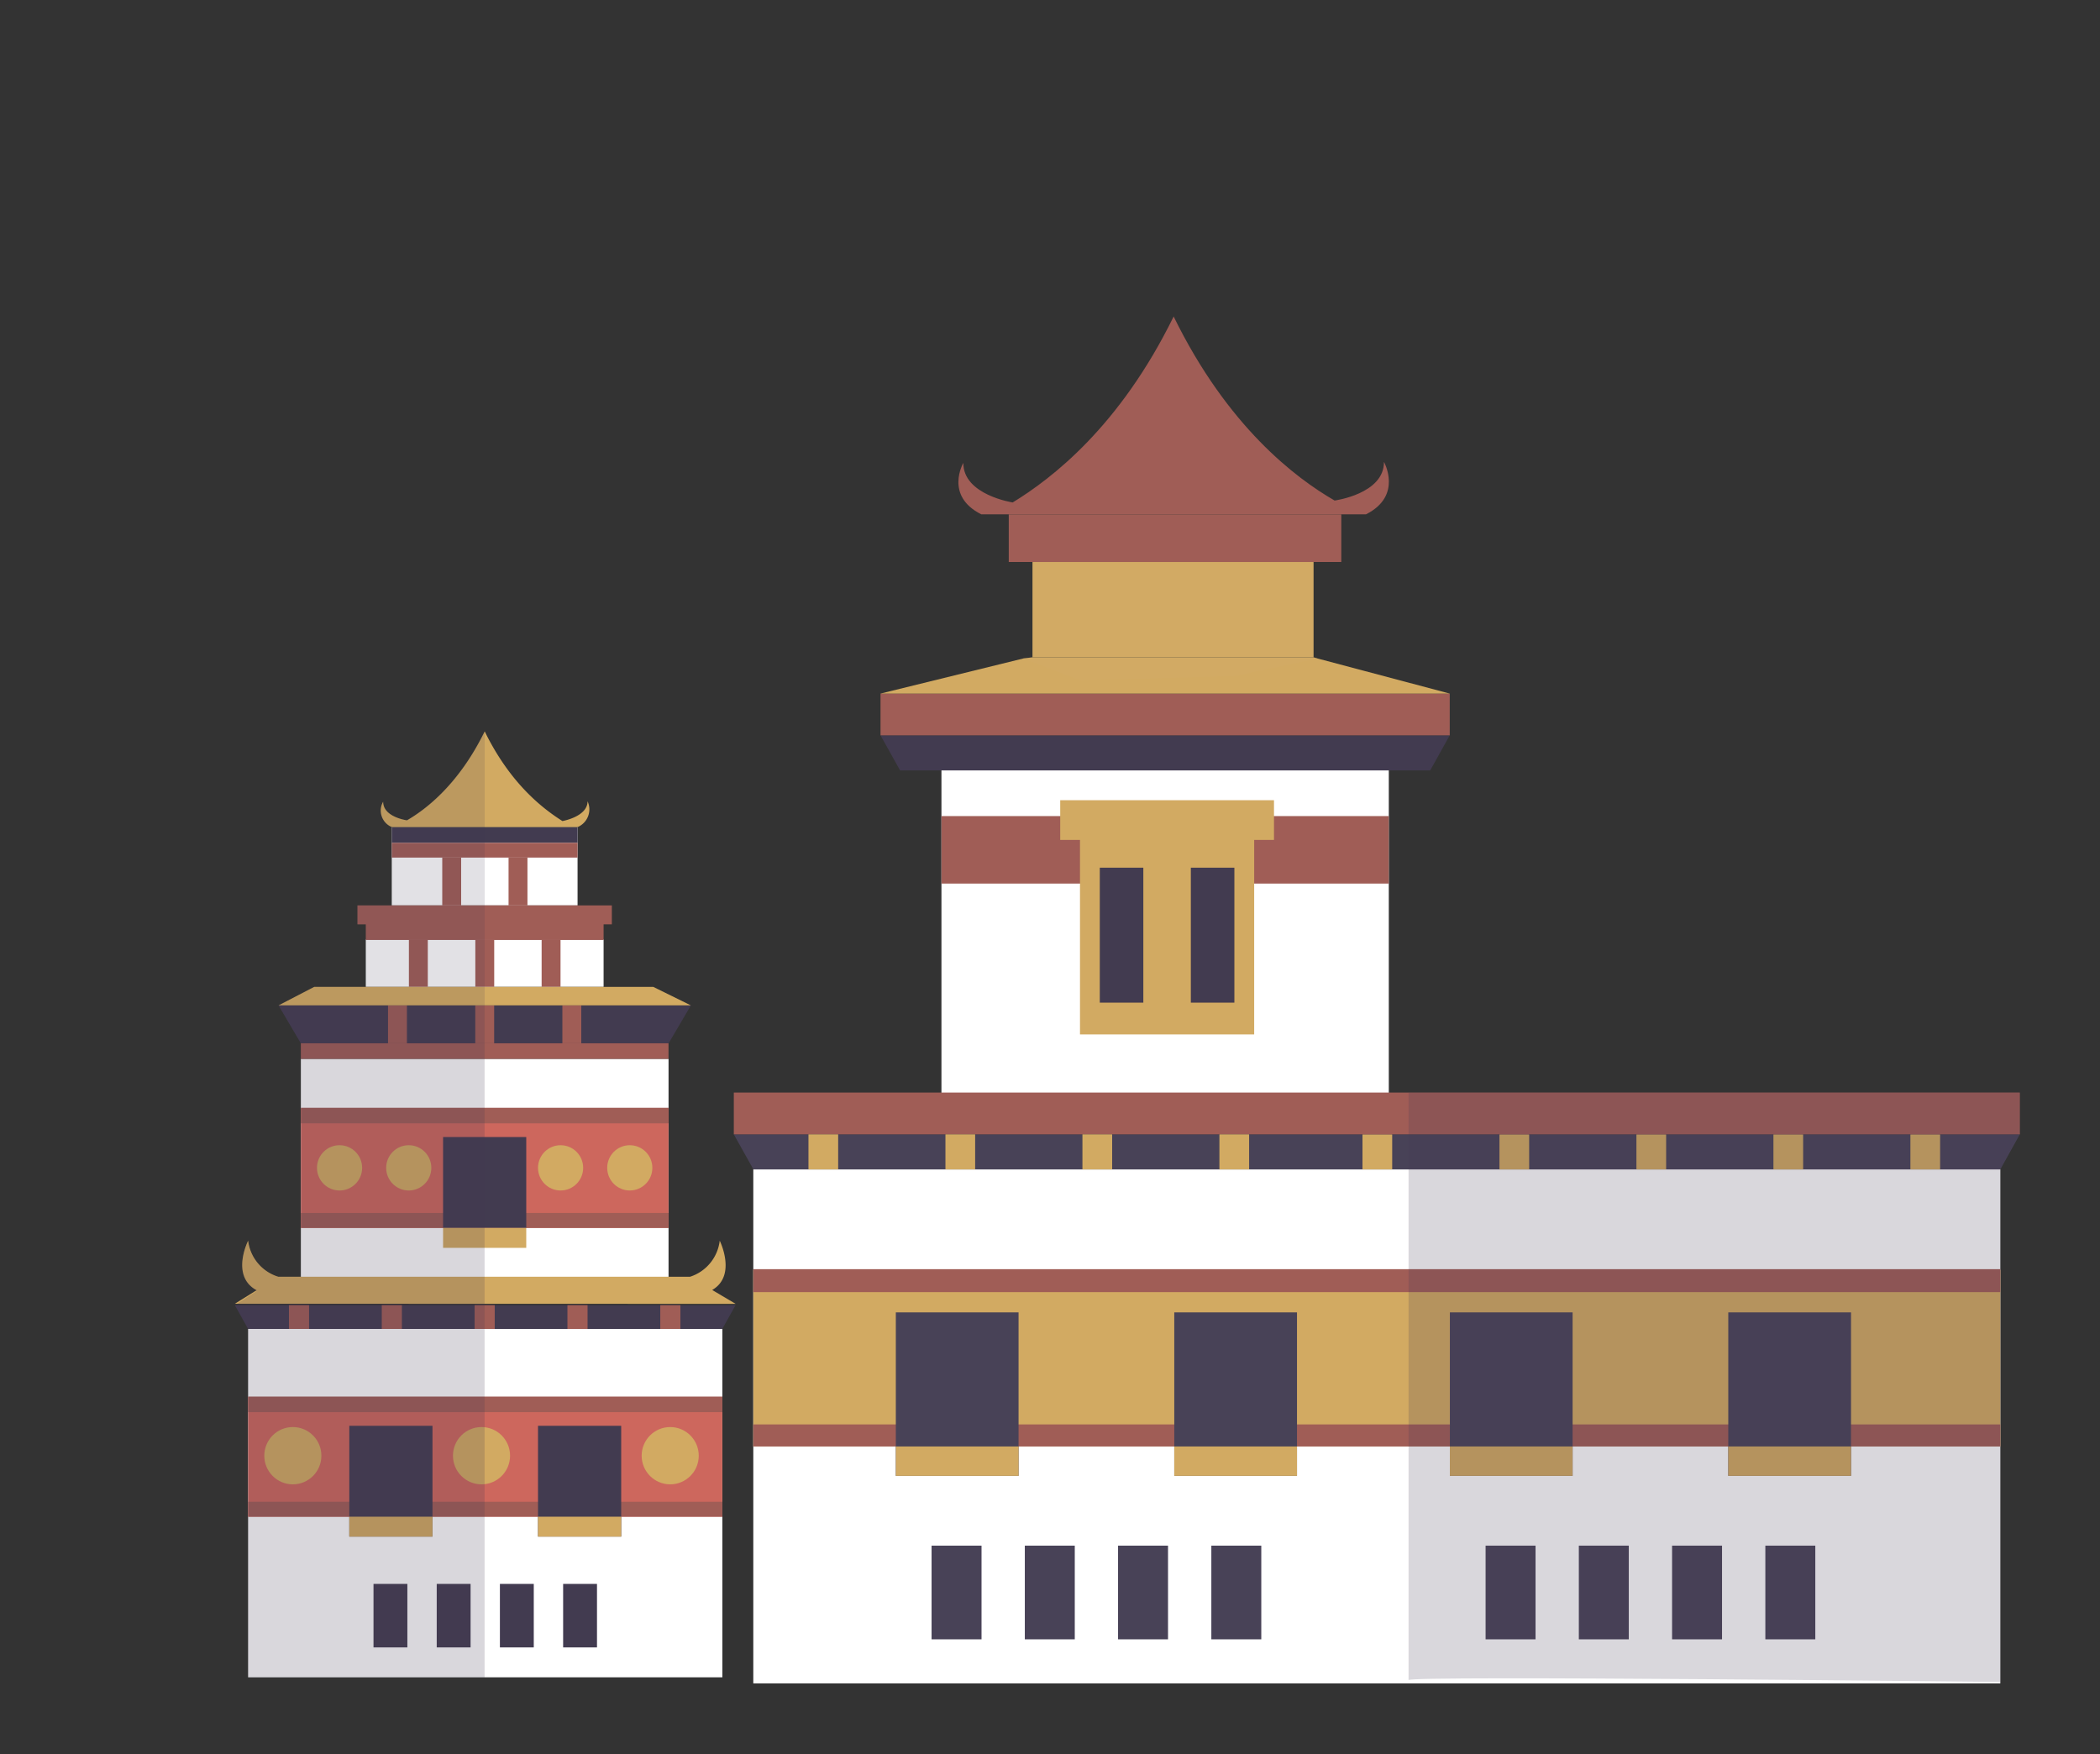 <svg xmlns="http://www.w3.org/2000/svg" viewBox="0 0 668 557.92"><rect x="0" y="0" width="668" height="557.92" fill="#333333" stroke="none"/><defs><style>.cls-1{fill:#fff;}.cls-2,.cls-6,.cls-7{fill:#423b50;}.cls-3{fill:#a05d56;}.cls-4{fill:#d2aa62;}.cls-5{fill:#cd675d;}.cls-6{opacity:0.2;}.cls-7{opacity:0.15;}.cls-8{fill:#484257;}.cls-9{fill:#d2aa64;}</style></defs><title>วัดแก้</title><g id="วัด"><rect class="cls-1" x="299.47" y="244.42" width="142.3" height="103.55"/><rect class="cls-1" x="116.37" y="298.83" width="75.63" height="15.06"/><rect class="cls-1" x="124.63" y="263.15" width="59.09" height="24.84"/><polygon class="cls-2" points="154.19 319.81 154.19 319.81 88.62 319.81 95.7 331.85 154.19 331.85 154.19 331.85 212.68 331.85 219.76 319.81 154.19 319.81"/><rect class="cls-3" x="123.43" y="319.8" width="6.01" height="12.04"/><rect class="cls-3" x="151.18" y="319.8" width="6.01" height="12.04"/><rect class="cls-3" x="178.89" y="319.8" width="6.01" height="12.04"/><rect class="cls-3" x="130.07" y="298.82" width="6.01" height="15.07"/><rect class="cls-3" x="140.68" y="272.78" width="6.01" height="15.21"/><rect class="cls-3" x="161.77" y="272.78" width="6.01" height="15.21"/><rect class="cls-3" x="151.2" y="298.82" width="6.01" height="15.07"/><rect class="cls-3" x="172.29" y="298.82" width="6.01" height="15.07"/><rect class="cls-1" x="95.71" y="336.8" width="116.95" height="69.34"/><polygon class="cls-4" points="99.97 313.9 88.62 319.79 219.76 319.79 207.79 313.9 99.97 313.9"/><rect class="cls-1" x="78.93" y="422.71" width="150.85" height="110.81"/><polygon class="cls-5" points="78.93 447.58 78.93 482.43 229.78 482.43 229.78 444.42 78.93 444.42 78.93 447.58"/><rect class="cls-3" x="78.93" y="477.68" width="150.85" height="4.75"/><rect class="cls-2" x="118.81" y="503.81" width="10.77" height="20.2"/><rect class="cls-2" x="138.92" y="503.81" width="10.77" height="20.2"/><rect class="cls-2" x="159.02" y="503.81" width="10.77" height="20.2"/><rect class="cls-2" x="179.13" y="503.81" width="10.77" height="20.2"/><rect class="cls-3" x="78.93" y="444.22" width="150.85" height="4.95"/><ellipse class="cls-4" cx="93.15" cy="463.03" rx="9.08" ry="9.11"/><ellipse class="cls-4" cx="153.17" cy="463.03" rx="9.08" ry="9.11"/><ellipse class="cls-4" cx="213.19" cy="463.03" rx="9.08" ry="9.11"/><rect class="cls-2" x="111.11" y="453.52" width="26.46" height="35.24"/><rect class="cls-2" x="171.14" y="453.52" width="26.46" height="35.24"/><rect class="cls-4" x="111.11" y="482.43" width="26.46" height="6.34"/><rect class="cls-4" x="171.14" y="482.43" width="26.46" height="6.34"/><polygon class="cls-2" points="154.17 415.15 74.72 415.15 78.93 422.71 154.17 422.71 229.76 422.71 233.98 415.15 154.17 415.15"/><rect class="cls-3" x="91.91" y="415.15" width="6.4" height="7.56"/><rect class="cls-3" x="121.44" y="415.15" width="6.4" height="7.56"/><rect class="cls-3" x="150.97" y="415.15" width="6.4" height="7.56"/><rect class="cls-3" x="180.5" y="415.15" width="6.4" height="7.56"/><rect class="cls-3" x="210.03" y="415.15" width="6.4" height="7.56"/><path class="cls-4" d="M234,414.73l-7.45-4.41c7.91-4.62,2.39-15.68,2.39-15.68a13.73,13.73,0,0,1-9.44,11.47l0,0H88.52a13.68,13.68,0,0,1-9.59-11.47s-5.68,11.25,2.69,15.76l-6.9,4.29Z"/><polygon class="cls-5" points="95.71 355.73 95.71 390.58 212.66 390.58 212.66 352.56 95.71 352.56 95.71 355.73"/><rect class="cls-3" x="95.71" y="385.82" width="116.95" height="4.75"/><rect class="cls-3" x="95.71" y="352.36" width="116.95" height="4.95"/><rect class="cls-3" x="95.7" y="331.85" width="116.95" height="4.95"/><rect class="cls-3" x="116.37" y="293.86" width="75.63" height="5.11"/><rect class="cls-2" x="140.94" y="361.67" width="26.46" height="28.91"/><rect class="cls-4" x="140.94" y="390.58" width="26.46" height="6.34"/><ellipse class="cls-4" cx="108.01" cy="371.47" rx="7.18" ry="7.2"/><ellipse class="cls-4" cx="130.02" cy="371.47" rx="7.18" ry="7.2"/><ellipse class="cls-4" cx="178.32" cy="371.47" rx="7.18" ry="7.2"/><ellipse class="cls-4" cx="200.33" cy="371.47" rx="7.18" ry="7.2"/><rect class="cls-3" x="113.71" y="287.99" width="80.92" height="6.02"/><rect class="cls-2" x="124.63" y="263.15" width="59.09" height="4.92"/><rect class="cls-3" x="124.63" y="268.08" width="59.09" height="4.7"/><path class="cls-4" d="M186.9,254.87c0,4.92-8,6.29-8,6.29h0c-6-3.82-16.46-11.64-24.72-28.52-8.26,16.88-18.73,24.83-24.72,28.29,0,0-7.61-1-7.58-5.92a5.65,5.65,0,0,0,2.76,8.06h59.11A6.11,6.11,0,0,0,186.9,254.87Z"/><path class="cls-6" d="M129.45,319.84H88.62l7.08,12v4.95h0v69.34h-7.2a13.68,13.68,0,0,1-9.59-11.46s-5.68,11.46,2.69,16l-6.9,4.5,4.21,7.56V533.55h75.24V319.84H129.45Z"/><polygon class="cls-7" points="88.62 319.83 154.17 319.83 154.17 313.94 99.97 313.94 88.62 319.83"/><path class="cls-7" d="M129.45,260.89s-7.61-.92-7.58-5.84c0,0-2.94,5.46,2.76,8.14V288H113.71v6h2.66v19.88h37.8v-81.4h0C145.91,249.41,135.45,257.43,129.45,260.89Z"/><rect class="cls-1" x="239.62" y="371.96" width="396.67" height="163.5"/><polygon class="cls-4" points="636.29 408.67 636.29 460.09 239.62 460.09 239.62 404 636.29 404 636.29 408.67"/><rect class="cls-3" x="239.62" y="453.08" width="396.67" height="7.01"/><rect class="cls-8" x="561.55" y="491.64" width="15.89" height="29.8"/><rect class="cls-8" x="531.88" y="491.64" width="15.89" height="29.8"/><rect class="cls-8" x="502.22" y="491.64" width="15.89" height="29.8"/><rect class="cls-8" x="472.56" y="491.64" width="15.89" height="29.8"/><rect class="cls-3" x="239.62" y="403.7" width="396.67" height="7.3"/><rect class="cls-8" x="549.76" y="417.43" width="39.04" height="52" transform="translate(1138.56 886.87) rotate(-180)"/><rect class="cls-8" x="461.19" y="417.43" width="39.04" height="52" transform="translate(961.43 886.87) rotate(-180)"/><rect class="cls-4" x="549.76" y="460.09" width="39.04" height="9.35"/><rect class="cls-4" x="461.19" y="460.09" width="39.04" height="9.35"/><polygon class="cls-8" points="525.27 360.81 642.49 360.81 636.29 371.96 525.27 371.96 239.65 371.96 233.42 360.81 525.27 360.81"/><rect class="cls-4" x="607.69" y="360.81" width="9.45" height="11.16"/><rect class="cls-4" x="564.12" y="360.81" width="9.45" height="11.16"/><rect class="cls-4" x="520.54" y="360.81" width="9.45" height="11.16"/><rect class="cls-4" x="476.97" y="360.81" width="9.45" height="11.16"/><rect class="cls-4" x="433.4" y="360.81" width="9.45" height="11.16"/><rect class="cls-3" x="233.42" y="347.52" width="409.08" height="13.29"/><rect class="cls-8" x="385.32" y="491.64" width="15.89" height="29.8"/><rect class="cls-8" x="355.65" y="491.64" width="15.89" height="29.8"/><rect class="cls-8" x="325.99" y="491.64" width="15.89" height="29.8"/><rect class="cls-8" x="296.33" y="491.64" width="15.89" height="29.8"/><rect class="cls-8" x="373.53" y="417.43" width="39.04" height="52" transform="translate(786.1 886.87) rotate(-180)"/><rect class="cls-8" x="284.97" y="417.43" width="39.04" height="52" transform="translate(608.97 886.87) rotate(-180)"/><rect class="cls-4" x="373.53" y="460.09" width="39.04" height="9.35"/><rect class="cls-4" x="284.97" y="460.09" width="39.04" height="9.35"/><rect class="cls-4" x="387.89" y="360.81" width="9.45" height="11.16"/><rect class="cls-4" x="344.32" y="360.81" width="9.45" height="11.16"/><rect class="cls-4" x="300.74" y="360.81" width="9.45" height="11.16"/><rect class="cls-4" x="257.17" y="360.81" width="9.45" height="11.16"/><rect class="cls-3" x="299.47" y="259.58" width="142.3" height="21.47"/><rect class="cls-4" x="343.54" y="264.63" width="55.41" height="64.4"/><rect class="cls-4" x="337.25" y="254.53" width="68" height="12.63"/><rect class="cls-2" x="378.8" y="275.99" width="13.85" height="42.93"/><rect class="cls-2" x="349.84" y="275.99" width="13.85" height="42.93"/><polygon class="cls-2" points="343.93 233.9 461.15 233.9 454.94 245.06 343.93 245.06 286.32 245.06 280.09 233.9 343.93 233.9"/><rect class="cls-3" x="280.09" y="220.61" width="181.06" height="13.29"/><polygon class="cls-4" points="280.09 220.61 325.5 209.45 419.1 209.45 461.15 220.61 280.09 220.61"/><rect class="cls-9" x="328.43" y="178.76" width="89.41" height="30.31"/><rect class="cls-3" x="320.88" y="163.61" width="105.78" height="15.15"/><path class="cls-3" d="M306.43,147.24c-.06,10.2,15.7,12.58,15.7,12.58h0c12.42-7.58,34.09-24.19,51.2-59.15,17.11,35,38.78,51.38,51.2,58.54,0,0,15.76-2.09,15.7-12.28,0,0,6.08,10.75-5.72,16.67H312.15C300.35,157.68,306.43,147.24,306.43,147.24Z"/><polygon class="cls-9" points="325.5 209.45 328.43 209.07 417.84 209.07 419.1 209.45 392.66 215.03 343.55 216.41 325.5 209.45"/><path class="cls-6" d="M448.06,534.41V347.52H642.49v12.84l-6.21,11.16V535S448.06,532.85,448.06,534.41Z"/></g></svg>